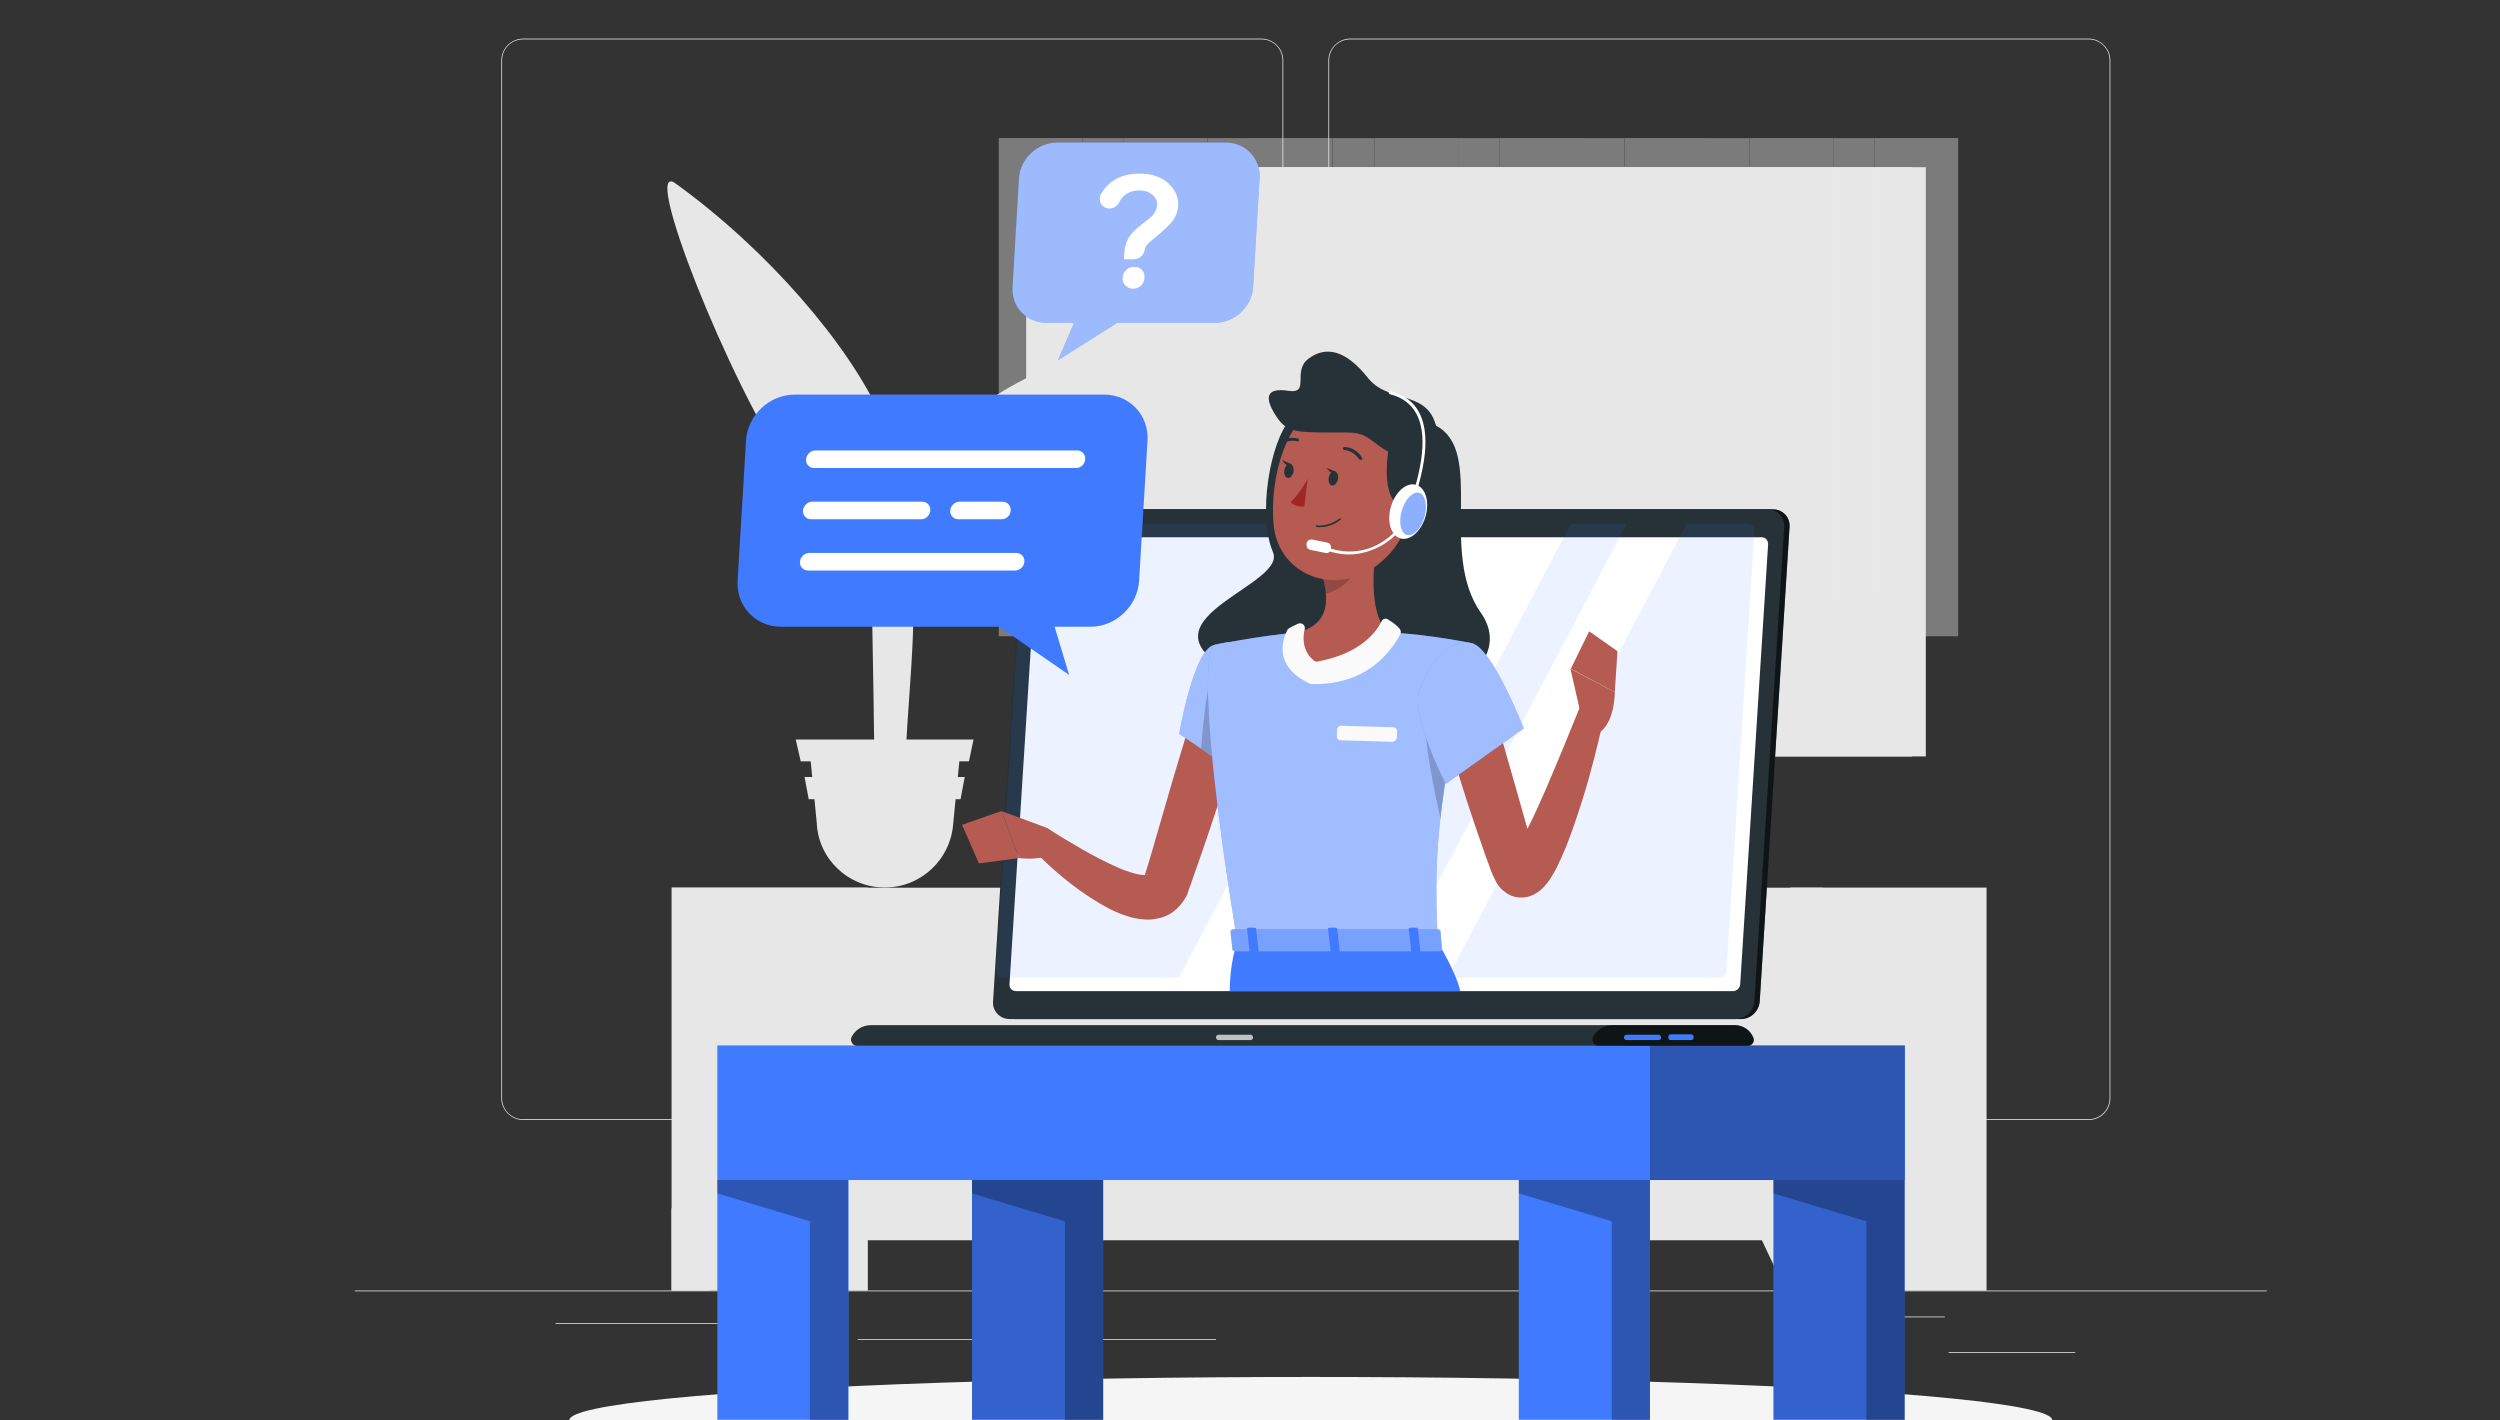 <?xml version="1.0" encoding="utf-8"?>
<!-- Generator: Adobe Illustrator 25.2.1, SVG Export Plug-In . SVG Version: 6.00 Build 0)  -->
<svg version="1.1" xmlns="http://www.w3.org/2000/svg" xmlns:xlink="http://www.w3.org/1999/xlink" x="0px" y="0px"
	 viewBox="0 0 653.8 371.4" style="enable-background:new 0 0 653.8 371.4;" xml:space="preserve">
<rect x="0" y="0" width="653.8" height="371.4" fill="#333333" stroke="none"/>
<style type="text/css">
	.st0{fill:#E7E7E7;}
	.st1{opacity:0.4;}
	.st2{display:none;}
	.st3{display:inline;}
	.st4{fill:#407BFF;}
	.st5{opacity:0.9;fill:#FFFFFF;}
	.st6{fill:#F5F5F5;}
	.st7{opacity:0.3;}
	.st8{opacity:0.2;}
	.st9{fill:#263238;}
	.st10{opacity:0.6;}
	.st11{opacity:0.7;fill:#FFFFFF;}
	.st12{fill:#FFFFFF;}
	.st13{opacity:0.1;fill:#407BFF;}
	.st14{opacity:0.4;fill:#FFFFFF;}
	.st15{fill:#B65B52;}
	.st16{fill:#B55B52;}
	.st17{opacity:0.5;fill:#FFFFFF;}
	.st18{fill:#FAFAFA;}
	.st19{opacity:0.6;fill:#407BFF;}
	.st20{fill:#A02724;}
	.st21{opacity:0.3;fill:#FAFAFA;}
	.st22{opacity:0.5;}
	.st23{fill:#3C4354;}
	.st24{fill:#4675CD;}
	.st25{fill:#4069A5;}
	.st26{fill:#1D2430;}
</style>
<g id="Background_Complete">
	<g>
		<rect x="92.8" y="337.5" class="st0" width="500" height="0.2"/>
		<rect x="509.6" y="353.6" class="st0" width="33.1" height="0.2"/>
		<rect x="415.4" y="356.3" class="st0" width="8.7" height="0.2"/>
		<rect x="489.4" y="344.3" class="st0" width="19.2" height="0.2"/>
		<rect x="145.3" y="346" class="st0" width="43.2" height="0.2"/>
		<rect x="197.4" y="346" class="st0" width="6.3" height="0.2"/>
		<rect x="224.3" y="350.2" class="st0" width="93.7" height="0.2"/>
		<path class="st0" d="M329.9,292.9H136.8c-3.1,0-5.7-2.6-5.7-5.7V15.8c0-3.1,2.6-5.7,5.7-5.7h193.1c3.1,0,5.7,2.6,5.7,5.7v271.4
			C335.6,290.4,333,292.9,329.9,292.9z M136.8,10.3c-3,0-5.5,2.4-5.5,5.5v271.4c0,3,2.4,5.5,5.5,5.5h193.1c3,0,5.5-2.4,5.5-5.5V15.8
			c0-3-2.4-5.5-5.5-5.5H136.8z"/>
		<path class="st0" d="M546.2,292.9H353.1c-3.1,0-5.7-2.6-5.7-5.7V15.8c0-3.1,2.6-5.7,5.7-5.7h193.1c3.1,0,5.7,2.6,5.7,5.7v271.4
			C551.9,290.4,549.3,292.9,546.2,292.9z M353.1,10.3c-3,0-5.5,2.4-5.5,5.5v271.4c0,3,2.4,5.5,5.5,5.5h193.1c3,0,5.5-2.4,5.5-5.5
			V15.8c0-3-2.4-5.5-5.5-5.5H353.1z"/>
	</g>
	<g>
		<g>
			<g>
				<g>
					<g>
						
							<rect x="272" y="43.7" transform="matrix(-1 -1.224647e-16 1.224647e-16 -1 775.637 241.52)" class="st0" width="231.7" height="154.1"/>
						
							<rect x="268.4" y="43.7" transform="matrix(-1 -1.224647e-16 1.224647e-16 -1 768.465 241.52)" class="st0" width="231.7" height="154.1"/>
						
							<rect x="314.4" y="11.3" transform="matrix(-1.836970e-16 1 -1 -1.836970e-16 504.993 -263.472)" class="st0" width="139.6" height="218.8"/>
						
							<rect x="206.4" y="119.4" transform="matrix(-1.836970e-16 1 -1 -1.836970e-16 396.938 -155.417)" class="st0" width="139.6" height="2.7"/>
						
							<rect x="271" y="147.2" transform="matrix(-1 -1.224647e-16 1.224647e-16 -1 768.465 304.049)" class="st0" width="226.4" height="9.7"/>
					</g>
				</g>
			</g>
			<g class="st1">
				<rect x="261.2" y="36.1" class="st0" width="21.9" height="130.3"/>
				
					<rect x="283.1" y="36.1" transform="matrix(-1 -1.224647e-16 1.224647e-16 -1 576.996 192.111)" class="st0" width="10.8" height="119.9"/>
				<rect x="293.9" y="36.1" class="st0" width="21.9" height="130.3"/>
				
					<rect x="315.8" y="36.1" transform="matrix(-1 -1.224647e-16 1.224647e-16 -1 642.433 192.111)" class="st0" width="10.8" height="119.9"/>
				<rect x="326.6" y="36.1" class="st0" width="21.9" height="130.3"/>
				
					<rect x="348.5" y="36.1" transform="matrix(-1 -1.224647e-16 1.224647e-16 -1 707.87 192.111)" class="st0" width="10.8" height="119.9"/>
				<rect x="359.4" y="36.1" class="st0" width="21.9" height="130.3"/>
				
					<rect x="381.2" y="36.1" transform="matrix(-1 -1.224647e-16 1.224647e-16 -1 773.307 192.111)" class="st0" width="10.8" height="119.9"/>
				<rect x="392.1" y="36.1" class="st0" width="21.9" height="130.3"/>
				
					<rect x="414" y="36.1" transform="matrix(-1 -1.224647e-16 1.224647e-16 -1 838.744 192.111)" class="st0" width="10.8" height="119.9"/>
				<rect x="424.8" y="36.1" class="st0" width="21.9" height="130.3"/>
				
					<rect x="446.7" y="36.1" transform="matrix(-1 -1.224647e-16 1.224647e-16 -1 904.181 192.111)" class="st0" width="10.8" height="119.9"/>
				<rect x="457.5" y="36.1" class="st0" width="21.9" height="130.3"/>
				
					<rect x="479.4" y="36.1" transform="matrix(-1 -1.224647e-16 1.224647e-16 -1 969.618 192.111)" class="st0" width="10.8" height="119.9"/>
				<rect x="490.2" y="36.1" class="st0" width="21.9" height="130.3"/>
			</g>
		</g>
		<g>
			
				<rect x="175.6" y="232.1" transform="matrix(-1 -1.224647e-16 1.224647e-16 -1 402.554 569.624)" class="st0" width="51.3" height="105.4"/>
			<polygon class="st0" points="185.4,337.5 175.6,337.5 175.6,316 195.6,316 			"/>
			
				<rect x="468.3" y="232.1" transform="matrix(-1 -1.224647e-16 1.224647e-16 -1 987.825 569.624)" class="st0" width="51.3" height="105.4"/>
			
				<rect x="175.6" y="232.1" transform="matrix(-1 -1.224647e-16 1.224647e-16 -1 652.403 556.452)" class="st0" width="301.1" height="92.2"/>
			<g>
				<path class="st0" d="M466.8,298.3h-89.3c-0.5,0-0.8-0.4-0.8-0.8v-58.4c0-0.5,0.4-0.8,0.8-0.8H394c0.2,0,0.3,0.1,0.5,0.2
					c2.4,1.7,5.1,3.1,8,4.1c3.4,1.1,7,1.7,10.8,1.7H431c7.1,0,13.7-2.1,18.8-5.8c0.1-0.1,0.3-0.2,0.5-0.2h16.5
					c0.5,0,0.8,0.4,0.8,0.8v58.4C467.6,298,467.2,298.3,466.8,298.3z M378.3,296.7h87.6V240h-15.4c-5.3,3.9-12.3,6-19.6,6h-17.7
					c-3.9,0-7.7-0.6-11.3-1.8c-3-1-5.8-2.4-8.3-4.2h-15.4V296.7z"/>
			</g>
			<g>
				<path class="st0" d="M370.8,298.3h-89.3c-0.5,0-0.8-0.4-0.8-0.8v-58.4c0-0.5,0.4-0.8,0.8-0.8h15.6c0.2,0,0.3,0.1,0.5,0.2
					c2.4,1.8,5.1,3.1,8,4.1c3.4,1.1,7,1.7,10.8,1.7h17.7c7,0,13.7-2.1,18.8-5.8c0.1-0.1,0.3-0.2,0.5-0.2h17.4c0.5,0,0.8,0.4,0.8,0.8
					v58.4C371.7,298,371.3,298.3,370.8,298.3z M282.4,296.7H370V240h-16.3c-5.3,3.9-12.3,6-19.6,6h-17.7c-3.9,0-7.7-0.6-11.3-1.8
					c-3-1-5.8-2.4-8.3-4.2h-14.5V296.7z"/>
			</g>
			<g>
				<path class="st0" d="M274.9,298.3h-89.3c-0.5,0-0.8-0.4-0.8-0.8v-58.4c0-0.5,0.4-0.8,0.8-0.8h15.6c0.2,0,0.3,0.1,0.5,0.2
					c2.4,1.7,5.1,3.1,8.1,4.1c3.4,1.1,7,1.7,10.8,1.7h17.7c7.1,0,13.7-2.1,18.8-5.8c0.1-0.1,0.3-0.2,0.5-0.2h17.4
					c0.5,0,0.8,0.4,0.8,0.8v58.4C275.7,298,275.4,298.3,274.9,298.3z M186.5,296.7h87.6V240h-16.3c-5.3,3.9-12.3,6-19.6,6h-17.7
					c-3.9,0-7.7-0.6-11.3-1.8c-3-1-5.8-2.4-8.3-4.2h-14.5V296.7z"/>
			</g>
			<polygon class="st0" points="467,337.5 476.8,337.5 476.8,316 456.8,316 			"/>
		</g>
		<g>
			<path class="st0" d="M236.8,214.5l-8.1,0c0.1-5.6,0-19.8-0.6-52.4c-1-59-2.9-62.6-2.9-62.6l9.6,29.1c2.3,6.9,3.6,14,3.9,21.2
				C239.8,172.5,235.9,190.6,236.8,214.5z"/>
			<path class="st0" d="M242.9,119.8c10.8-16.3,32.3-24.9,54.3-32.9c8.6-3.1-15.6,35.9-33.3,53.6c-13.7,13.8-26.9,13.5-30.9,27.1
				C232.3,151.8,233.6,133.8,242.9,119.8z"/>
			<path class="st0" d="M230.6,109.3c-8.5-19.1-29.8-43.9-53.9-61.3c-9.4-6.9,13.8,52,30.3,76.1c12.8,18.8,24.7,30.2,26.6,43.6
				C241.6,150.9,239,128.4,230.6,109.3z"/>
			<g>
				<path class="st0" d="M231.4,232.1L231.4,232.1c9.5,0,17.3-7.4,17.9-16.9l1.6-16.2h-38.9l1.6,16.2
					C214,224.7,221.9,232.1,231.4,232.1z"/>
				<polygon class="st0" points="209.4,199.1 253.4,199.1 254.6,193.4 208.1,193.4 				"/>
				<polygon class="st0" points="211.5,209 251.2,209 252.3,203.2 210.4,203.2 				"/>
			</g>
		</g>
	</g>
</g>
<g id="Background_Simple" class="st2">
	<g class="st3">
		<path class="st4" d="M409.9,70.6C377,51.6,323,49.3,292.3,71.7c-33.9,24.8-28.7,71.8-63.3,94.2c-35.2,22.7-77.6,13.1-72.9,71.6
			c3.6,45.1,42,57.1,79,69.1c66.4,21.5,194.8,45.4,241.6-26.2C529.8,198.9,483.5,113.4,409.9,70.6z"/>
		<path class="st5" d="M409.9,70.6C377,51.6,323,49.3,292.3,71.7c-33.9,24.8-28.7,71.8-63.3,94.2c-35.2,22.7-77.6,13.1-72.9,71.6
			c3.6,45.1,42,57.1,79,69.1c66.4,21.5,194.8,45.4,241.6-26.2C529.8,198.9,483.5,113.4,409.9,70.6z"/>
	</g>
</g>
<g id="Shadow_1_">
	<ellipse id="_x3C_Path_x3E__93_" class="st6" cx="342.8" cy="371.4" rx="193.9" ry="11.3"/>
</g>
<g id="Table">
	<g>
		<g>
			<rect x="187.6" y="273.4" class="st4" width="310.6" height="35.2"/>
			<rect x="431.5" y="273.4" class="st7" width="66.6" height="35.2"/>
		</g>
		<g>
			<rect x="187.6" y="308.6" class="st4" width="34.3" height="62.7"/>
			<polygon class="st7" points="187.6,308.6 187.6,312.1 211.8,319.4 211.8,371.4 221.8,371.4 221.8,308.6 			"/>
		</g>
		<g>
			<g>
				<rect x="463.8" y="308.6" class="st4" width="34.3" height="62.7"/>
				<rect x="463.8" y="308.6" class="st8" width="34.3" height="62.7"/>
			</g>
			<polygon class="st7" points="463.8,308.6 463.8,312.1 488.1,319.4 488.1,371.4 498.1,371.4 498.1,308.6 			"/>
		</g>
		<g>
			<rect x="397.2" y="308.6" class="st4" width="34.3" height="62.7"/>
			<polygon class="st7" points="397.2,308.6 397.2,312.1 421.5,319.4 421.5,371.4 431.5,371.4 431.5,308.6 			"/>
		</g>
		<g>
			<g>
				<rect x="254.2" y="308.6" class="st4" width="34.3" height="62.7"/>
				<rect x="254.2" y="308.6" class="st8" width="34.3" height="62.7"/>
			</g>
			<polygon class="st7" points="254.2,308.6 254.2,312.1 278.5,319.4 278.5,371.4 288.5,371.4 288.5,308.6 			"/>
		</g>
	</g>
</g>
<g id="Character">
	<g>
		<g>
			<g>
				<g>
					<path class="st9" d="M455.3,266.5H265.4c-2.5,0-4.5-2.1-4.3-4.6l7.8-124.1c0.2-2.5,2.4-4.6,4.9-4.6h189.9
						c2.5,0,4.5,2.1,4.3,4.6l-7.8,124.1C460,264.5,457.8,266.5,455.3,266.5z"/>
					<path class="st10" d="M455.3,266.5H265.4c-2.5,0-4.5-2.1-4.3-4.6l7.8-124.1c0.2-2.5,2.4-4.6,4.9-4.6h189.9
						c2.5,0,4.5,2.1,4.3,4.6l-7.8,124.1C460,264.5,457.8,266.5,455.3,266.5z"/>
				</g>
				<g>
					<path class="st9" d="M453.9,266.5H264c-2.5,0-4.5-2.1-4.3-4.6l7.8-124.1c0.2-2.5,2.4-4.6,4.9-4.6h189.9c2.5,0,4.5,2.1,4.3,4.6
						l-7.8,124.1C458.6,264.5,456.4,266.5,453.9,266.5z"/>
				</g>
				<g>
					<g>
						<path class="st9" d="M453.7,268.1H227.7c-2.2,0-4.1,1.3-5,3.1c-0.5,1,0.3,2.3,1.4,2.3h232.9c1.2,0,2-1.2,1.4-2.3
							C457.7,269.4,455.8,268.1,453.7,268.1z"/>
					</g>
					<path class="st10" d="M453.7,268.1h-32.1c-2.2,0-4.1,1.3-5,3.1c-0.5,1,0.3,2.3,1.4,2.3h39.1c1.2,0,2-1.2,1.4-2.3
						C457.7,269.4,455.8,268.1,453.7,268.1z"/>
					<path class="st4" d="M433.7,272h-8.3c-0.4,0-0.7-0.3-0.7-0.7l0,0c0-0.4,0.3-0.7,0.7-0.7h8.3c0.4,0,0.7,0.3,0.7,0.7l0,0
						C434.5,271.7,434.1,272,433.7,272z"/>
					<path class="st11" d="M327,272h-8.3c-0.4,0-0.7-0.3-0.7-0.7l0,0c0-0.4,0.3-0.7,0.7-0.7h8.3c0.4,0,0.7,0.3,0.7,0.7l0,0
						C327.7,271.7,327.4,272,327,272z"/>
					<path class="st4" d="M442.3,272h-5.4c-0.3,0-0.6-0.3-0.6-0.6v-0.3c0-0.3,0.3-0.6,0.6-0.6h5.4c0.3,0,0.6,0.3,0.6,0.6v0.3
						C442.9,271.7,442.7,272,442.3,272z"/>
				</g>
				<path class="st12" d="M264,257.4l7.3-115.1c0.1-1,0.9-1.8,1.9-1.8h187.5c1,0,1.7,0.8,1.7,1.8l-7.3,115.1c-0.1,1-0.9,1.8-1.9,1.8
					H265.7C264.7,259.2,263.9,258.4,264,257.4z"/>
				<path class="st13" d="M370.7,137l-62.4,118.7h-46.1c-1,0-1.7-0.8-1.7-1.8l7.3-115.1c0.1-1,0.9-1.8,1.9-1.8H370.7z"/>
				<polygon class="st13" points="425.4,137 362.9,255.7 348.3,255.7 410.8,137 				"/>
				<path class="st13" d="M458.8,138.8l-7.3,115.1c-0.1,1-0.9,1.8-1.9,1.8h-71L441.1,137h16C458.1,137,458.8,137.8,458.8,138.8z"/>
				<path class="st14" d="M368.5,137.1c0,0.7-0.7,1.3-1.4,1.3c-0.7,0-1.3-0.6-1.3-1.3c0-0.7,0.7-1.3,1.4-1.3
					C368,135.7,368.5,136.3,368.5,137.1z"/>
			</g>
		</g>
		<g>
			<g>
				<path class="st9" d="M337.5,109.5c-5.5,6.3-8.6,25.4-4.6,34.9c4.1,9.4-42.9,18.9-4.2,34.2c38.8,15.3,69.8-2.4,58.6-18.3
					s1.2-42.3-11.8-49C363.8,105.2,348.5,97,337.5,109.5z"/>
				<path class="st15" d="M325.9,186.8c-2.1,7-4.2,14-6.5,21c-2.3,7-4.6,13.9-7.1,20.9l-0.9,2.6l-0.5,1.3l-0.1,0.4l-0.2,0.6
					c-0.1,0.4-0.4,0.8-0.6,1.2c-0.9,1.6-2.4,3.3-4.2,4.3c-1.8,1-3.7,1.3-5.2,1.4c-3.1,0-5.4-0.7-7.5-1.5c-2.1-0.8-3.9-1.8-5.6-2.8
					c-6.9-4.1-12.5-9-17.9-14.5l4.3-5.1c1.5,0.9,3,1.9,4.5,2.8c1.5,0.9,3.1,1.8,4.6,2.7c3.1,1.8,6.2,3.4,9.2,4.7
					c1.5,0.7,3,1.2,4.4,1.6c1.4,0.4,2.7,0.5,3.3,0.4c0.3-0.1,0.2-0.2,0-0.1c-0.2,0.1-0.5,0.3-0.5,0.3c0,0,0,0,0-0.1c0,0,0,0,0-0.1
					l0.1-0.3l0.4-1.3l0.8-2.6l6.1-21c2.1-7,4.2-14,6.4-21L325.9,186.8z"/>
				<path class="st16" d="M273.5,216.4l-11.6-4.3l4.6,12.3c0,0,8.2,1.2,11.4-3.1l-2.6-3.5C274.8,217.2,274.2,216.7,273.5,216.4z"/>
				<polygon class="st16" points="251.6,215.7 256,225.8 266.5,224.4 261.9,212.1 				"/>
				<g>
					<path class="st4" d="M317.4,168.7c-5.3,1.4-9,23.2-9,23.2l14.6,10c0,0,14-22.1,10-27.9C328.7,167.9,325.2,166.7,317.4,168.7z"
						/>
					<path class="st17" d="M317.4,168.7c-5.3,1.4-9,23.2-9,23.2l14.6,10c0,0,14-22.1,10-27.9C328.7,167.9,325.2,166.7,317.4,168.7z"
						/>
				</g>
				<path class="st8" d="M316.9,176.6l11.4,2.6l1.1,11.1c-3,6.1-6.4,11.5-6.4,11.5l-8.9-6C314.5,190.7,315.5,180.1,316.9,176.6z"/>
				<g>
					<path class="st4" d="M317.4,168.7c0,0-6.1,2.2,6.2,77.8c20.8,0,42.3,0,52.4,0c-0.9-21.3-0.9-34.5,9.3-78.2c0,0-11-2.4-22.2-2.9
						c-8.8-0.4-16-0.7-23.8,0C329,166.3,317.4,168.7,317.4,168.7z"/>
					<path class="st17" d="M317.4,168.7c0,0-6.1,2.2,6.2,77.8c20.8,0,42.3,0,52.4,0c-0.9-21.3-0.9-34.5,9.3-78.2
						c0,0-11-2.4-22.2-2.9c-8.8-0.4-16-0.7-23.8,0C329,166.3,317.4,168.7,317.4,168.7z"/>
				</g>
				<path class="st8" d="M372.9,188.6l6.8,5.8c-1.4,7.6-2.4,14-3,19.7C375.4,208.4,372.2,192.9,372.9,188.6z"/>
				<path class="st16" d="M360.6,138.6c-1.5,7.7-3,21.7,2.4,26.8c0,0-5,11.5-18.3,11.5c-13.3,0-5.5-11.5-5.5-11.5
					c8.5-2,8.3-8.4,6.8-14.3L360.6,138.6z"/>
				<path class="st18" d="M361.3,162.5c-1.3,2.6-5.3,8.4-16.7,10.5c-0.3,0.1-0.6,0-0.9-0.2c-2.1-1.5-3.4-4.6-2.5-8.2
					c0.3-1-0.7-1.9-1.7-1.5c-1.1,0.5-2.1,1-2.5,1.3c-0.2,0.1-0.3,0.3-0.4,0.5c-0.8,1.6-4.2,9.2,6,13.9c0.2,0.1,0.3,0.1,0.5,0.1
					c6,0.1,16.5-1.1,23.1-13c0.2-0.4,0.2-1-0.1-1.4c-0.7-0.9-2.1-1.9-3.1-2.5C362.4,161.6,361.6,161.8,361.3,162.5z"/>
				<path class="st18" d="M364.1,194l-13.5-0.4c-0.6,0-1-0.5-1-1.1l0.1-1.7c0-0.6,0.6-1.1,1.2-1l13.5,0.4c0.6,0,1,0.5,1,1.1
					l-0.1,1.7C365.2,193.5,364.7,194,364.1,194z"/>
				<path class="st8" d="M354.7,143.7L346,151c0.4,1.4,0.6,2.8,0.7,4.2c3.3-0.5,7.7-4,8.1-7.5C355,146.1,355,144.5,354.7,143.7z"/>
				<path class="st16" d="M370.7,124.1c-2.4,12.6-3.2,17.9-10.4,23.6c-10.9,8.5-25.8,2.8-27.2-10.2c-1.2-11.7,2.9-30.3,16-33.7
					C361.9,100.4,373.1,111.6,370.7,124.1z"/>
				<path class="st9" d="M363.6,114.8c-1.6,7.9-1.9,18.3,5.3,18.3s12.9-12.3,6.6-21.9C369.3,101.6,364.5,110.2,363.6,114.8z"/>
				<path class="st9" d="M376,115.8c0,8.6-10.8,4.3-15.6,0.6c-4.8-3.7-5-3.3-13.8-3.3c-8.8,0-10.6-0.6-13.2-4.8
					c-2.6-4.2-2.4-7,3.5-6.1c5.9,0.9,0.9-5.1,5.3-8.4c4.4-3.3,9.6-2.5,15.6,5.1C363.8,106.4,376,100.9,376,115.8z"/>
				<g>
					
						<ellipse transform="matrix(0.281 -0.96 0.96 0.281 136.147 449.708)" class="st12" cx="368.3" cy="134" rx="7.3" ry="4.7"/>
					<path class="st12" d="M352.8,145c-2.3,0-4.6-0.5-6.7-1.4c-0.2-0.1-0.3-0.3-0.2-0.5c0.1-0.2,0.3-0.3,0.5-0.2
						c4.1,1.7,8.6,1.8,12.7,0.1c4-1.7,7.1-4.8,8.8-8.8c3-8.6,6.1-19.3,2.5-26c-1.4-2.6-3.7-4.3-6.9-5.1c-0.2-0.1-0.3-0.3-0.3-0.5
						c0.1-0.2,0.2-0.3,0.5-0.3c3.4,0.9,5.9,2.7,7.4,5.5c3.7,6.9,0.6,17.8-2.5,26.6c-1.7,4.2-5,7.4-9.2,9.2
						C357.2,144.5,355,145,352.8,145z"/>
					<path class="st19" d="M372.5,135.3c-0.9,3-2.9,5.1-4.6,4.6c-1.6-0.5-2.2-3.3-1.3-6.4c0.9-3,2.9-5.1,4.6-4.6
						C372.8,129.4,373.4,132.3,372.5,135.3z"/>
					<path class="st12" d="M346.6,144.6l-3.9-0.8c-0.7-0.1-1.1-0.8-1-1.5l0-0.2c0.1-0.7,0.8-1.1,1.5-1l3.9,0.8
						c0.7,0.1,1.1,0.8,1,1.5l0,0.2C348,144.3,347.3,144.8,346.6,144.6z"/>
				</g>
				<path class="st20" d="M342,125.2c0,0-2.3,4.2-4.5,6.1c1.2,1.4,3.6,1.2,3.6,1.2L342,125.2z"/>
				<path class="st9" d="M344.2,137.8C344.2,137.8,344.3,137.8,344.2,137.8c3.6,0.5,6.3-1.8,6.4-1.9c0.1-0.1,0.1-0.2,0-0.3
					c-0.1-0.1-0.2-0.1-0.3,0c0,0-2.7,2.2-6,1.8c-0.1,0-0.2,0.1-0.2,0.2C344.1,137.7,344.2,137.8,344.2,137.8z"/>
				<path class="st9" d="M355.7,120.2c0.1,0.1,0.3,0,0.4,0c0.2-0.1,0.2-0.4,0.1-0.5c-1.7-2.8-4.4-2.8-4.6-2.8
					c-0.2,0-0.4,0.2-0.4,0.4c0,0.2,0.2,0.4,0.4,0.4c0.1,0,2.4,0.1,3.9,2.5C355.5,120.1,355.6,120.2,355.7,120.2z"/>
				<path class="st9" d="M349.9,125.3c-0.2,1-0.9,1.8-1.5,1.7c-0.7-0.1-1.1-1-0.9-2.1s0.9-1.8,1.5-1.7
					C349.7,123.4,350.1,124.3,349.9,125.3z"/>
				<path class="st9" d="M338.3,123.3c-0.2,1-0.9,1.8-1.5,1.7c-0.7-0.1-1.1-1-0.9-2.1c0.2-1,0.9-1.8,1.5-1.7
					C338,121.4,338.4,122.3,338.3,123.3z"/>
				<path class="st9" d="M337.7,121.4l-2.4-1.1C335.3,120.2,336.2,122.4,337.7,121.4z"/>
				<path class="st9" d="M349.3,123.4l-2.4-1.1C347,122.2,347.9,124.4,349.3,123.4z"/>
				<path class="st9" d="M334.3,116.4c0.1,0.1,0.3,0,0.4,0c2.2-1.7,4.4-1,4.5-1c0.2,0.1,0.4,0,0.5-0.2c0.1-0.2,0-0.4-0.2-0.5
					c-0.1,0-2.7-0.9-5.3,1.1c-0.2,0.1-0.2,0.4-0.1,0.5C334.2,116.3,334.3,116.4,334.3,116.4z"/>
				<g>
					<path class="st4" d="M321.6,259.2c0,0-0.1-7.2,2-12.8c4.6,0,52.4,0,52.4,0s4.7,7.6,5.9,12.8C376,259.2,321.6,259.2,321.6,259.2
						z"/>
					<path class="st4" d="M376.7,243.4l0.4,4.7c0.2,0.4-0.2,0.7-0.9,0.7h-53c-0.5,0-0.9-0.2-0.9-0.5l-0.5-4.7c0-0.3,0.4-0.6,0.9-0.6
						h53C376.3,243,376.6,243.2,376.7,243.4z"/>
					<path class="st21" d="M376.7,243.4l0.4,4.7c0.2,0.4-0.2,0.7-0.9,0.7h-53c-0.5,0-0.9-0.2-0.9-0.5l-0.5-4.7
						c0-0.3,0.4-0.6,0.9-0.6h53C376.3,243,376.6,243.2,376.7,243.4z"/>
				</g>
				<path class="st4" d="M369.6,249.3h1.4c0.3,0,0.5-0.1,0.5-0.3l-0.7-6.1c0-0.2-0.3-0.3-0.5-0.3h-1.4c-0.3,0-0.5,0.1-0.5,0.3
					l0.7,6.1C369.1,249.2,369.3,249.3,369.6,249.3z"/>
				<path class="st4" d="M327.3,249.3h1.4c0.3,0,0.5-0.1,0.5-0.3l-0.7-6.1c0-0.2-0.3-0.3-0.5-0.3h-1.4c-0.3,0-0.5,0.1-0.5,0.3
					l0.7,6.1C326.8,249.2,327,249.3,327.3,249.3z"/>
				<path class="st4" d="M348.5,249.3h1.4c0.3,0,0.5-0.1,0.5-0.3l-0.7-6.1c0-0.2-0.3-0.3-0.5-0.3h-1.4c-0.3,0-0.5,0.1-0.5,0.3
					l0.7,6.1C347.9,249.2,348.2,249.3,348.5,249.3z"/>
			</g>
			<g>
				<path class="st15" d="M389.7,183.1c2.3,7.5,4.5,15,6.6,22.5l3.2,11.3l1.6,5.6l0.4,1.4l0.2,0.7l0,0.2l0,0c0,0,0,0,0,0l-0.2-0.2
					c-0.1-0.2-0.3-0.5-0.9-0.9c-0.5-0.4-1.6-0.9-2.7-0.9c-1,0-1.8,0.2-2.1,0.4c-0.7,0.4-0.6,0.5-0.6,0.4c0.1-0.1,0.3-0.2,0.5-0.5
					c0.4-0.5,0.9-1.2,1.3-1.9c0.9-1.4,1.8-3.1,2.6-4.7c1.7-3.3,3.2-6.8,4.8-10.4c1.5-3.5,3-7.1,4.5-10.7c1.5-3.6,2.9-7.2,4.4-10.8
					l6.4,1.9c-1.7,7.8-3.6,15.5-6,23.1c-1.2,3.8-2.5,7.6-4,11.5c-0.8,1.9-1.6,3.8-2.6,5.8c-0.5,1-1.1,2-1.8,3.1
					c-0.4,0.6-0.8,1.1-1.4,1.8c-0.6,0.6-1.3,1.4-2.9,2.2c-0.8,0.4-2,0.8-3.5,0.7c-1.5,0-3.1-0.7-4-1.5c-1-0.7-1.5-1.4-1.9-2
					c-0.4-0.6-0.6-1.1-0.8-1.5c-0.1-0.2-0.2-0.5-0.3-0.6l-0.2-0.5l-0.3-0.7l-0.5-1.4c-0.7-1.9-1.4-3.7-2-5.6
					c-1.3-3.7-2.6-7.5-3.8-11.2c-2.4-7.5-4.7-15-6.9-22.6L389.7,183.1z"/>
				<g>
					<path class="st4" d="M385.2,168.3c5.2,1.6,13.3,22.2,13.3,22.2L378.1,205c0,0-9.2-17.6-6.9-24.4
						C373.5,173.6,379.2,166.5,385.2,168.3z"/>
					<path class="st17" d="M385.2,168.3c5.2,1.6,13.3,22.2,13.3,22.2L378.1,205c0,0-9.2-17.6-6.9-24.4
						C373.5,173.6,379.2,166.5,385.2,168.3z"/>
				</g>
				<path class="st16" d="M413.5,187.2l-2.8-12.3l11.6,6.1c0,0,0.1,8.3-4.5,10.9L413.5,187.2z"/>
				<polygon class="st16" points="415.6,165.1 423,170.3 422.3,181 410.8,174.9 				"/>
			</g>
		</g>
	</g>
</g>
<g id="Chat">
	<g>
		<g>
			<path class="st4" d="M207.8,103.2h81c6.6,0,11.7,5.4,11.3,12l-2.2,36.7c-0.4,6.6-6.1,12-12.7,12h-9.4l3.8,12.6l-18.3-12.6h-57.1
				c-6.6,0-11.7-5.4-11.3-12l2.2-36.7C195.5,108.6,201.2,103.2,207.8,103.2z"/>
			<g>
				<path class="st12" d="M281.4,122.4h-68.5c-1.2,0-2.2-1-2.1-2.3l0,0c0.1-1.2,1.2-2.3,2.4-2.3h68.5c1.2,0,2.2,1,2.1,2.3l0,0
					C283.7,121.4,282.7,122.4,281.4,122.4z"/>
				<path class="st12" d="M240.9,135.8h-28.8c-1.2,0-2.2-1-2.1-2.3l0,0c0.1-1.2,1.2-2.3,2.4-2.3h28.8c1.2,0,2.2,1,2.1,2.3l0,0
					C243.2,134.8,242.1,135.8,240.9,135.8z"/>
				<path class="st12" d="M265.5,149.2h-54.2c-1.2,0-2.2-1-2.1-2.3l0,0c0.1-1.2,1.2-2.3,2.4-2.3h54.2c1.2,0,2.2,1,2.1,2.3l0,0
					C267.8,148.2,266.7,149.2,265.5,149.2z"/>
				<path class="st12" d="M261.9,135.8h-11.3c-1.2,0-2.2-1-2.1-2.3l0,0c0.1-1.2,1.2-2.3,2.4-2.3h11.3c1.2,0,2.2,1,2.1,2.3l0,0
					C264.3,134.8,263.2,135.8,261.9,135.8z"/>
			</g>
		</g>
		<g>
			<g>
				<g>
					<path class="st4" d="M320.6,37.3h-44.2c-5.1,0-9.6,4.2-9.9,9.3l-1.7,28.5c-0.3,5.1,3.6,9.3,8.8,9.3h7.3l-4.2,9.8l15.5-9.8h25.6
						c5.1,0,9.6-4.2,9.9-9.3l1.7-28.5C329.7,41.5,325.8,37.3,320.6,37.3z"/>
				</g>
				<g class="st22">
					<path class="st18" d="M320.6,37.3h-44.2c-5.1,0-9.6,4.2-9.9,9.3l-1.7,28.5c-0.3,5.1,3.6,9.3,8.8,9.3h7.3l-4.2,9.8l15.5-9.8
						h25.6c5.1,0,9.6-4.2,9.9-9.3l1.7-28.5C329.7,41.5,325.8,37.3,320.6,37.3z"/>
				</g>
			</g>
			<g>
				<path class="st12" d="M299.3,65.6c-0.3,1.3-1.5,2.2-2.8,2.2h-2.6c0-0.7,0.1-1.2,0.1-1.4c0.1-1.7,0.5-3,1.1-4.1
					c0.6-1.1,1.8-2.3,3.5-3.6c1.7-1.3,2.8-2.2,3.1-2.7c0.5-0.7,0.8-1.4,0.9-2.2c0.1-1.1-0.3-2.1-1.2-2.8c-0.8-0.8-2-1.2-3.5-1.2
					c-1.4,0-2.7,0.4-3.7,1.2c-0.6,0.5-1.1,1.1-1.5,1.9c-0.6,1.1-1.7,1.8-2.9,1.6l0,0c-1.8-0.2-2.8-2.2-1.8-3.9
					c0.6-1,1.3-1.9,2.3-2.7c2-1.7,4.6-2.5,7.7-2.5c3.3,0,5.8,0.9,7.6,2.6c1.8,1.7,2.7,3.7,2.5,6c-0.1,1.3-0.5,2.4-1.3,3.6
					c-0.8,1.1-2.4,2.6-4.8,4.6c-1.3,1-2.1,1.8-2.4,2.4C299.5,64.8,299.4,65.1,299.3,65.6z M293.6,72.8l0-0.3
					c0.1-1.5,1.4-2.7,2.9-2.7h0.3c1.5,0,2.6,1.2,2.5,2.7l0,0.3c-0.1,1.5-1.4,2.7-2.9,2.7h-0.3C294.7,75.4,293.5,74.2,293.6,72.8z"/>
			</g>
		</g>
	</g>
	<rect x="-191.6" y="49.5" class="st0" width="63" height="85"/>
	<rect x="-110.6" y="146.2" class="st23" width="65.5" height="119.7"/>
	<rect x="-343.1" y="-42.9" class="st24" width="183" height="53"/>
	<rect x="-303.1" y="183.5" class="st25" width="127.6" height="45"/>
	<rect x="-376.3" y="123.7" class="st26" width="85" height="49.8"/>
</g>
</svg>
